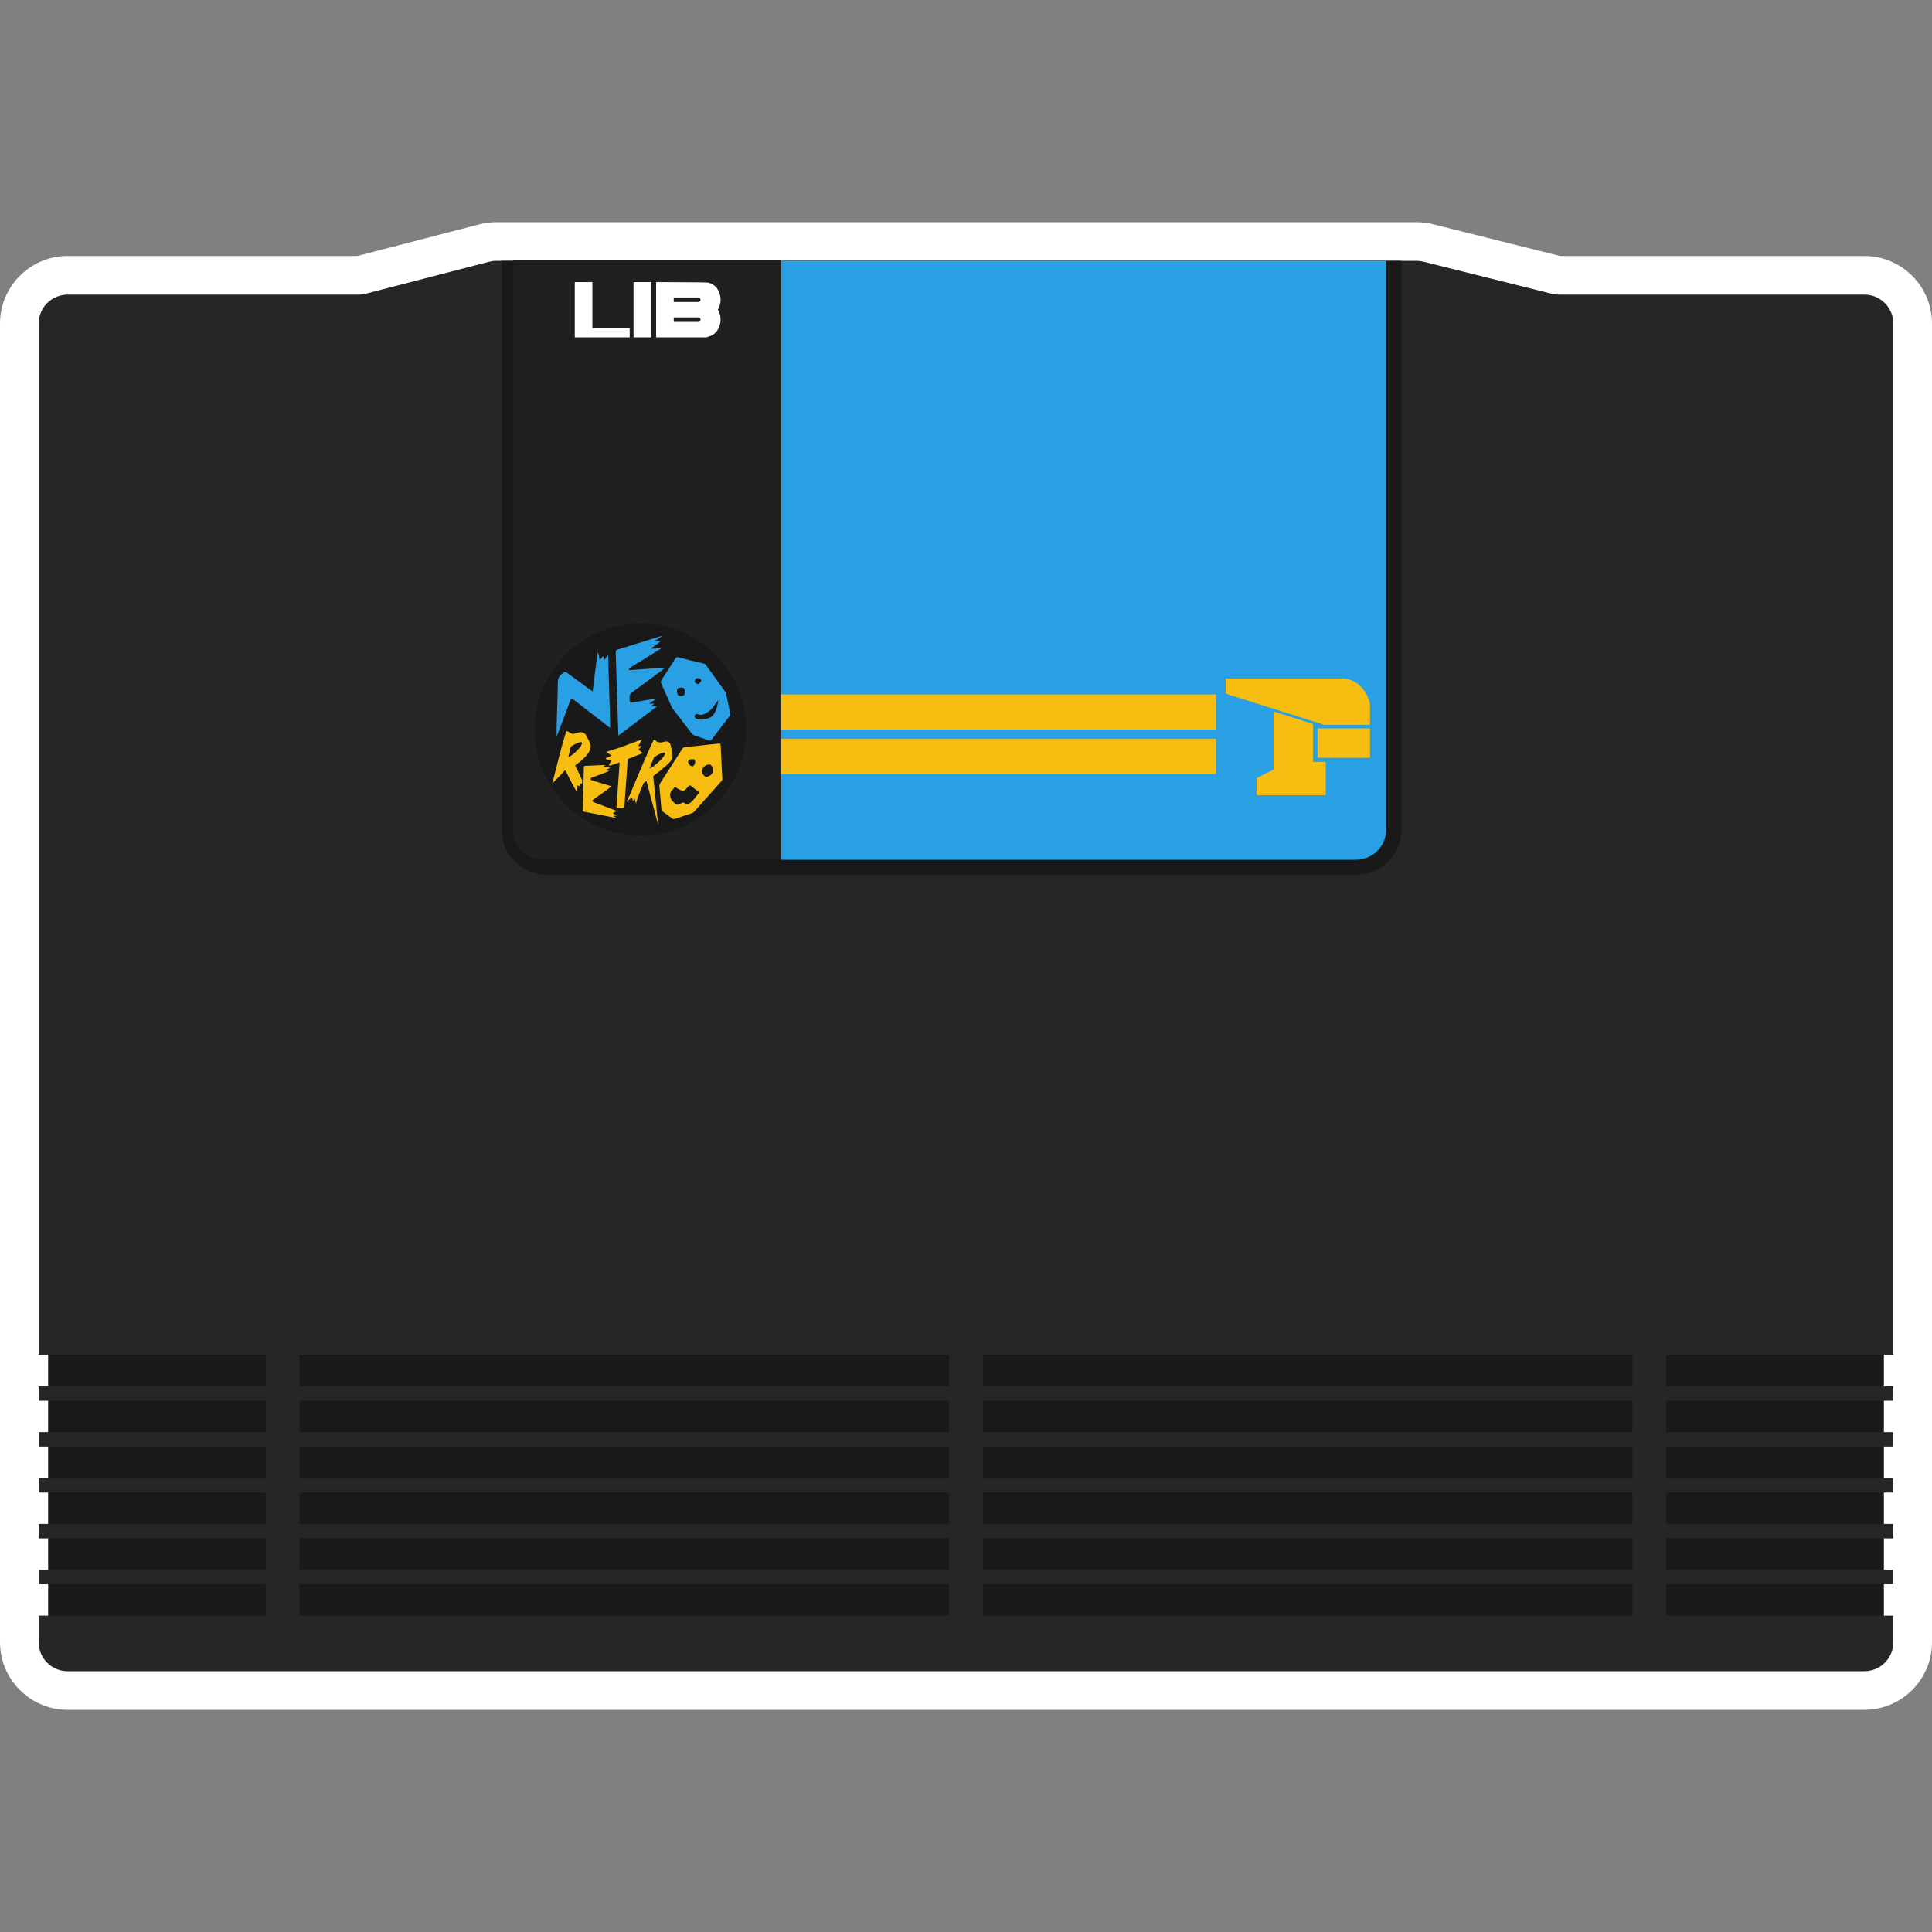 <?xml version="1.0" encoding="UTF-8" standalone="no"?>
<!-- Created with Inkscape (http://www.inkscape.org/) -->

<svg
   xmlns:dc="http://purl.org/dc/elements/1.1/"
   xmlns:cc="http://creativecommons.org/ns#"
   xmlns:rdf="http://www.w3.org/1999/02/22-rdf-syntax-ns#"
   xmlns:svg="http://www.w3.org/2000/svg"
   xmlns="http://www.w3.org/2000/svg"
   xmlns:sodipodi="http://sodipodi.sourceforge.net/DTD/sodipodi-0.dtd"
   xmlns:inkscape="http://www.inkscape.org/namespaces/inkscape"
   id="svg62182"
   version="1.1"
   inkscape:version="0.48.5 r10040"
   width="256"
   height="256"
   xml:space="preserve"
   sodipodi:docname="SNK - Neo Geo-content.svg"
   inkscape:export-filename="/Users/margetts/Desktop/BAXY RetroActive/png_marked/SNK - Neo Geo-content.png"
   inkscape:export-xdpi="90.099998"
   inkscape:export-ydpi="90.099998"><rect width="100%" height="100%" fill="#808080" stroke="none"/><defs
     id="defs62186"><clipPath
       clipPathUnits="userSpaceOnUse"
       id="clipPath62196"><path
         d="M 0,128 128,128 128,0 0,0 0,128 z"
         id="path62198"
         inkscape:connector-curvature="0" /></clipPath></defs><sodipodi:namedview
     pagecolor="#ffffff"
     bordercolor="#666666"
     borderopacity="1"
     objecttolerance="10"
     gridtolerance="10"
     guidetolerance="10"
     inkscape:pageopacity="0"
     inkscape:pageshadow="2"
     inkscape:window-width="1676"
     inkscape:window-height="1005"
     id="namedview62184"
     showgrid="false"
     inkscape:zoom="5.23125"
     inkscape:cx="56.009558"
     inkscape:cy="80"
     inkscape:window-x="4"
     inkscape:window-y="1"
     inkscape:window-maximized="1"
     inkscape:current-layer="g62190" /><g
     id="g62190"
     inkscape:groupmode="layer"
     inkscape:label="SNK - Neo Geo-content"
     transform="matrix(1.25,0,0,-1.25,0,256)"><g
       id="g62192"
       transform="matrix(1.6,0,0,1.6,0,-2.352)"><g
         id="g62194"
         clip-path="url(#clipPath62196)"><g
           id="g62200"
           transform="translate(93.844,114.75)"><path
             d="m 0,0 -60.959,0 c -0.379,0 -0.757,-0.048 -1.124,-0.143 l -8.087,-2.097 -19.194,0 c -2.47,0 -4.48,-2.01 -4.48,-4.48 l 0,-68.32 0,-2.56 0,-0.48 0,-2.56 0,-0.48 0,-2.56 0,-0.48 0,-2.56 0,-0.48 0,-2.56 0,-0.48 0,-2.56 0,-1.28 c 0,-2.47 2.01,-4.48 4.48,-4.48 l 119.04,0 c 2.471,0 4.48,2.01 4.48,4.48 l 0,1.28 0,2.56 0,0.48 0,2.56 0,0.48 0,2.56 0,0.48 0,2.56 0,0.48 0,2.56 0,0.48 0,2.56 0,68.32 c 0,2.47 -2.009,4.48 -4.48,4.48 l -20.165,0 -8.424,2.106 C 0.732,-0.045 0.366,0 0,0"
             style="fill:#ffffff;fill-opacity:1;fill-rule:nonzero;stroke:none"
             id="path62202"
             inkscape:connector-curvature="0" /></g><g
           id="g62204"
           transform="translate(124.8,22.43)"><path
             d="m 0,0 0,2.08 0.64,0 0,0.96 -0.64,0 0,2.08 0.64,0 0,0.96 -0.64,0 0,2.08 0.64,0 0,0.96 -0.64,0 0,2.08 0.64,0 0,0.96 -0.64,0 0,2.08 0.64,0 0,0.96 -0.64,0 0,2.08 0.64,0 0,68.32 c 0,1.06 -0.86,1.92 -1.92,1.92 l -20.244,0 c -0.157,0 -0.313,0.019 -0.465,0.057 l -8.502,2.126 c -0.152,0.038 -0.308,0.057 -0.465,0.057 l -60.959,0 c -0.163,0 -0.325,-0.021 -0.482,-0.061 l -8.166,-2.118 c -0.157,-0.04 -0.319,-0.061 -0.482,-0.061 l -19.275,0 c -1.06,0 -1.92,-0.86 -1.92,-1.92 l 0,-68.32 0.64,0 0,-2.08 -0.64,0 0,-0.96 0.64,0 0,-2.08 -0.64,0 0,-0.96 0.64,0 0,-2.08 -0.64,0 0,-0.96 0.64,0 0,-2.08 -0.64,0 0,-0.96 0.64,0 0,-2.08 -0.64,0 0,-0.96 0.64,0 0,-2.08 -0.64,0 0,-1.76 c 0,-1.06 0.86,-1.92 1.92,-1.92 l 119.04,0 c 1.06,0 1.92,0.86 1.92,1.92 L 0.64,0 0,0 z"
             style="fill:#262626;fill-opacity:1;fill-rule:nonzero;stroke:none"
             id="path62206"
             inkscape:connector-curvature="0" /></g><g
           id="g62208"
           transform="translate(92.84,112.19)"><path
             d="m 0,0 -59.6,0 0,-37.752 c 0,-1.614 1.346,-2.928 3,-2.928 l 53.6,0 c 1.654,0 3,1.314 3,2.928 L 0,0 z"
             style="fill:#191919;fill-opacity:1;fill-rule:nonzero;stroke:none"
             id="path62210"
             inkscape:connector-curvature="0" /></g><g
           id="g62212"
           transform="translate(89.84,72.51)"><path
             d="m 0,0 -38.09,0 0,39.68 L 2,39.68 2,2 C 2,0.895 1.105,0 0,0"
             style="fill:#2aa0e4;fill-opacity:1;fill-rule:nonzero;stroke:none"
             id="path62214"
             inkscape:connector-curvature="0" /></g><path
           d="m 62.88,37.63 -43.04,0 0,2.08 43.04,0 0,-2.08 z"
           style="fill:#191919;fill-opacity:1;fill-rule:nonzero;stroke:none"
           id="path62216"
           inkscape:connector-curvature="0" /><path
           d="m 62.88,34.59 -43.04,0 0,2.08 43.04,0 0,-2.08 z"
           style="fill:#191919;fill-opacity:1;fill-rule:nonzero;stroke:none"
           id="path62218"
           inkscape:connector-curvature="0" /><path
           d="m 62.88,31.55 -43.04,0 0,2.08 43.04,0 0,-2.08 z"
           style="fill:#191919;fill-opacity:1;fill-rule:nonzero;stroke:none"
           id="path62220"
           inkscape:connector-curvature="0" /><path
           d="m 62.88,28.51 -43.04,0 0,2.08 43.04,0 0,-2.08 z"
           style="fill:#191919;fill-opacity:1;fill-rule:nonzero;stroke:none"
           id="path62222"
           inkscape:connector-curvature="0" /><path
           d="m 62.88,25.47 -43.04,0 0,2.08 43.04,0 0,-2.08 z"
           style="fill:#191919;fill-opacity:1;fill-rule:nonzero;stroke:none"
           id="path62224"
           inkscape:connector-curvature="0" /><path
           d="m 62.88,22.43 -43.04,0 0,2.08 43.04,0 0,-2.08 z"
           style="fill:#191919;fill-opacity:1;fill-rule:nonzero;stroke:none"
           id="path62226"
           inkscape:connector-curvature="0" /><path
           d="m 108.16,37.63 -43.04,0 0,2.08 43.04,0 0,-2.08 z"
           style="fill:#191919;fill-opacity:1;fill-rule:nonzero;stroke:none"
           id="path62228"
           inkscape:connector-curvature="0" /><path
           d="m 108.16,34.59 -43.04,0 0,2.08 43.04,0 0,-2.08 z"
           style="fill:#191919;fill-opacity:1;fill-rule:nonzero;stroke:none"
           id="path62230"
           inkscape:connector-curvature="0" /><path
           d="m 108.16,31.55 -43.04,0 0,2.08 43.04,0 0,-2.08 z"
           style="fill:#191919;fill-opacity:1;fill-rule:nonzero;stroke:none"
           id="path62232"
           inkscape:connector-curvature="0" /><path
           d="m 108.16,28.51 -43.04,0 0,2.08 43.04,0 0,-2.08 z"
           style="fill:#191919;fill-opacity:1;fill-rule:nonzero;stroke:none"
           id="path62234"
           inkscape:connector-curvature="0" /><path
           d="m 108.16,25.47 -43.04,0 0,2.08 43.04,0 0,-2.08 z"
           style="fill:#191919;fill-opacity:1;fill-rule:nonzero;stroke:none"
           id="path62236"
           inkscape:connector-curvature="0" /><path
           d="m 108.16,22.43 -43.04,0 0,2.08 43.04,0 0,-2.08 z"
           style="fill:#191919;fill-opacity:1;fill-rule:nonzero;stroke:none"
           id="path62238"
           inkscape:connector-curvature="0" /><path
           d="m 124.8,37.63 -14.4,0 0,2.08 14.4,0 0,-2.08 z"
           style="fill:#191919;fill-opacity:1;fill-rule:nonzero;stroke:none"
           id="path62240"
           inkscape:connector-curvature="0" /><path
           d="m 124.8,34.59 -14.4,0 0,2.08 14.4,0 0,-2.08 z"
           style="fill:#191919;fill-opacity:1;fill-rule:nonzero;stroke:none"
           id="path62242"
           inkscape:connector-curvature="0" /><path
           d="m 124.8,31.55 -14.4,0 0,2.08 14.4,0 0,-2.08 z"
           style="fill:#191919;fill-opacity:1;fill-rule:nonzero;stroke:none"
           id="path62244"
           inkscape:connector-curvature="0" /><path
           d="m 124.8,28.51 -14.4,0 0,2.08 14.4,0 0,-2.08 z"
           style="fill:#191919;fill-opacity:1;fill-rule:nonzero;stroke:none"
           id="path62246"
           inkscape:connector-curvature="0" /><path
           d="m 124.8,25.47 -14.4,0 0,2.08 14.4,0 0,-2.08 z"
           style="fill:#191919;fill-opacity:1;fill-rule:nonzero;stroke:none"
           id="path62248"
           inkscape:connector-curvature="0" /><path
           d="m 124.8,22.43 -14.4,0 0,2.08 14.4,0 0,-2.08 z"
           style="fill:#191919;fill-opacity:1;fill-rule:nonzero;stroke:none"
           id="path62250"
           inkscape:connector-curvature="0" /><path
           d="m 17.6,37.63 -14.4,0 0,2.08 14.4,0 0,-2.08 z"
           style="fill:#191919;fill-opacity:1;fill-rule:nonzero;stroke:none"
           id="path62252"
           inkscape:connector-curvature="0" /><path
           d="m 17.6,34.59 -14.4,0 0,2.08 14.4,0 0,-2.08 z"
           style="fill:#191919;fill-opacity:1;fill-rule:nonzero;stroke:none"
           id="path62254"
           inkscape:connector-curvature="0" /><path
           d="m 17.6,31.55 -14.4,0 0,2.08 14.4,0 0,-2.08 z"
           style="fill:#191919;fill-opacity:1;fill-rule:nonzero;stroke:none"
           id="path62256"
           inkscape:connector-curvature="0" /><path
           d="m 17.6,28.51 -14.4,0 0,2.08 14.4,0 0,-2.08 z"
           style="fill:#191919;fill-opacity:1;fill-rule:nonzero;stroke:none"
           id="path62258"
           inkscape:connector-curvature="0" /><path
           d="m 17.6,25.47 -14.4,0 0,2.08 14.4,0 0,-2.08 z"
           style="fill:#191919;fill-opacity:1;fill-rule:nonzero;stroke:none"
           id="path62260"
           inkscape:connector-curvature="0" /><path
           d="m 17.6,22.43 -14.4,0 0,2.08 14.4,0 0,-2.08 z"
           style="fill:#191919;fill-opacity:1;fill-rule:nonzero;stroke:none"
           id="path62262"
           inkscape:connector-curvature="0" /><g
           id="g62264"
           transform="translate(36,72.51)"><path
             d="m 0,0 15.75,0 0,39.74 L -2,39.74 -2,2 C -2,0.895 -1.105,0 0,0"
             style="fill:#202020;fill-opacity:1;fill-rule:nonzero;stroke:none"
             id="path62266"
             inkscape:connector-curvature="0" /></g><g
           id="g62268"
           transform="translate(42.435,74.118)"><path
             d="m 0,0 c -3.884,-0.002 -7.03,3.147 -7.021,7.027 0.01,3.885 3.137,7.009 7.019,7.012 3.882,0.003 7.03,-3.147 7.02,-7.027 C 7.008,3.127 3.881,0.002 0,0"
             style="fill:#191919;fill-opacity:1;fill-rule:nonzero;stroke:none"
             id="path62270"
             inkscape:connector-curvature="0" /></g><g
           id="g62272"
           transform="translate(48.388,82.127)"><path
             d="m 0,0 c 0.007,-0.027 -0.031,-0.065 -0.062,-0.106 -0.392,-0.514 -0.787,-1.027 -1.175,-1.544 -0.059,-0.079 -0.109,-0.093 -0.2,-0.06 -0.316,0.118 -0.635,0.228 -0.955,0.337 -0.068,0.023 -0.118,0.062 -0.161,0.119 -0.419,0.545 -0.839,1.088 -1.257,1.634 -0.045,0.058 -0.079,0.125 -0.109,0.193 -0.219,0.491 -0.433,0.985 -0.654,1.475 -0.042,0.093 -0.042,0.162 0.016,0.251 0.306,0.464 0.606,0.931 0.901,1.401 0.058,0.092 0.109,0.12 0.218,0.092 C -2.884,3.649 -2.328,3.514 -1.771,3.38 -1.699,3.363 -1.65,3.33 -1.607,3.27 -1.186,2.684 -0.763,2.101 -0.34,1.516 -0.32,1.488 -0.295,1.46 -0.288,1.428 -0.193,0.963 -0.1,0.498 0,0"
             style="fill:#2aa0e4;fill-opacity:1;fill-rule:nonzero;stroke:none"
             id="path62274"
             inkscape:connector-curvature="0" /></g><g
           id="g62276"
           transform="translate(46.179,83.955)"><path
             d="M 0,0 C 0.138,-0.001 0.308,0.162 0.303,0.29 0.299,0.393 0.088,0.591 -0.018,0.591 -0.12,0.59 -0.294,0.414 -0.302,0.303 -0.31,0.19 -0.122,0.001 0,0"
             style="fill:#2aa0e4;fill-opacity:1;fill-rule:nonzero;stroke:none"
             id="path62278"
             inkscape:connector-curvature="0" /></g><g
           id="g62280"
           transform="translate(45.077,83.834)"><path
             d="m 0,0 c -0.1,-0.004 -0.177,-0.103 -0.177,-0.211 0,-0.134 0.114,-0.148 0.196,-0.18 0.063,-0.024 0.237,0.148 0.232,0.212 C 0.238,-0.02 0.108,-0.025 0,0"
             style="fill:#2aa0e4;fill-opacity:1;fill-rule:nonzero;stroke:none"
             id="path62282"
             inkscape:connector-curvature="0" /></g><g
           id="g62284"
           transform="translate(47.858,77.911)"><path
             d="m 0,0 c 0.008,-0.08 -0.013,-0.14 -0.067,-0.201 -0.6,-0.67 -1.198,-1.341 -1.795,-2.013 -0.047,-0.053 -0.1,-0.087 -0.169,-0.109 -0.365,-0.118 -0.729,-0.238 -1.09,-0.366 -0.095,-0.033 -0.16,-0.015 -0.234,0.042 -0.191,0.147 -0.384,0.29 -0.581,0.428 -0.074,0.052 -0.099,0.114 -0.105,0.2 -0.04,0.491 -0.082,0.982 -0.128,1.472 -0.008,0.085 0.01,0.154 0.056,0.225 0.487,0.755 0.973,1.511 1.457,2.269 0.045,0.07 0.095,0.103 0.177,0.111 0.741,0.077 1.481,0.154 2.221,0.239 C -0.135,2.311 -0.12,2.266 -0.113,2.161 -0.088,1.802 -0.034,0.359 0,0"
             style="fill:#f7bd11;fill-opacity:1;fill-rule:nonzero;stroke:none"
             id="path62286"
             inkscape:connector-curvature="0" /></g><g
           id="g62288"
           transform="translate(45.672,76.242)"><path
             d="M 0,0 C 0.263,0.161 0.414,0.442 0.614,0.67 0.666,0.729 0.6,0.781 0.55,0.819 0.41,0.929 0.265,1.033 0.129,1.148 0.047,1.217 0.001,1.196 -0.059,1.129 -0.396,0.76 -0.397,0.762 -0.86,1.03 -0.899,1.052 -0.955,1.116 -0.984,1.068 -1.091,0.891 -1.305,0.785 -1.274,0.513 -1.258,0.362 -1.214,0.248 -1.103,0.14 -0.826,-0.13 -0.828,-0.137 -0.511,0.026 -0.437,0.064 -0.374,0.077 -0.303,0.015 -0.201,-0.073 -0.101,-0.086 0,0"
             style="fill:#191919;fill-opacity:1;fill-rule:nonzero;stroke:none"
             id="path62290"
             inkscape:connector-curvature="0" /></g><g
           id="g62292"
           transform="translate(45.829,78.529)"><path
             d="M 0,0 C 0.262,-0.003 0.453,0.16 0.499,0.425 0.515,0.521 0.39,0.773 0.321,0.785 0.093,0.822 -0.116,0.717 -0.218,0.513 -0.234,0.483 -0.25,0.452 -0.264,0.421 -0.318,0.306 -0.126,0.001 0,0"
             style="fill:#f7bd11;fill-opacity:1;fill-rule:nonzero;stroke:none"
             id="path62294"
             inkscape:connector-curvature="0" /></g><g
           id="g62296"
           transform="translate(47.168,78.221)"><path
             d="m 0,0 c 0,0.136 -0.054,0.181 -0.26,0.177 -0.096,-0.001 -0.212,-0.01 -0.21,-0.16 0.001,-0.149 0.137,-0.315 0.267,-0.32 C -0.129,-0.307 0,-0.115 0,0"
             style="fill:#f7bd11;fill-opacity:1;fill-rule:nonzero;stroke:none"
             id="path62298"
             inkscape:connector-curvature="0" /></g><g
           id="g62300"
           transform="translate(43.832,87.299)"><path
             d="m 0,0 c -0.148,-0.095 -0.296,-0.191 -0.475,-0.305 l 0.357,0 c 0.007,-0.014 0.014,-0.028 0.02,-0.042 -0.19,-0.142 -0.381,-0.285 -0.603,-0.45 0.242,-0.02 0.446,0.023 0.653,0.028 -0.002,-0.068 -0.059,-0.073 -0.093,-0.095 -0.614,-0.38 -1.228,-0.758 -1.843,-1.137 -0.034,-0.021 -0.068,-0.042 -0.101,-0.064 -0.045,-0.03 -0.09,-0.069 -0.074,-0.124 0.021,-0.073 0.086,-0.034 0.132,-0.031 0.709,0.051 1.418,0.102 2.126,0.152 0.031,0.003 0.067,0.019 0.106,-0.022 -0.043,-0.035 -0.085,-0.07 -0.128,-0.103 -0.676,-0.503 -1.348,-1.01 -2.03,-1.504 -0.138,-0.1 -0.185,-0.202 -0.174,-0.368 0.024,-0.338 0.015,-0.338 0.343,-0.28 0.467,0.083 0.935,0.165 1.42,0.219 -0.143,-0.101 -0.285,-0.203 -0.457,-0.326 0.129,-0.028 0.214,0.037 0.306,0 -0.02,-0.076 -0.115,-0.081 -0.154,-0.165 0.112,-0.016 0.223,0.029 0.363,-0.016 -0.86,-0.649 -1.696,-1.281 -2.556,-1.931 -0.014,0.403 -0.029,0.772 -0.04,1.141 -0.045,1.449 -0.087,2.898 -0.136,4.347 -0.004,0.132 0.029,0.184 0.158,0.223 0.898,0.273 1.793,0.557 2.689,0.837 0.059,0.018 0.12,0.032 0.18,0.048 C -0.008,0.021 -0.004,0.011 0,0"
             style="fill:#2aa0e4;fill-opacity:1;fill-rule:nonzero;stroke:none"
             id="path62302"
             inkscape:connector-curvature="0" /></g><g
           id="g62304"
           transform="translate(40.833,75.431)"><path
             d="m 0,0 c -0.063,-0.03 -0.131,0.015 -0.199,-0.042 0.065,-0.035 0.149,-0.039 0.2,-0.117 -0.223,0.044 -0.43,0.085 -0.637,0.126 -0.5,0.099 -1.001,0.199 -1.503,0.295 -0.067,0.013 -0.087,0.039 -0.085,0.108 0.026,0.942 0.051,1.884 0.072,2.826 0.002,0.081 0.024,0.101 0.107,0.104 0.434,0.016 0.868,0.037 1.311,0.057 C -0.761,3.299 -0.827,3.31 -0.851,3.257 -0.704,3.228 -0.558,3.198 -0.397,3.166 -0.505,3.095 -0.62,3.085 -0.718,3.001 -0.639,2.992 -0.57,2.985 -0.498,2.977 -0.525,2.912 -0.576,2.914 -0.613,2.9 -0.93,2.78 -1.248,2.663 -1.565,2.546 -1.622,2.525 -1.692,2.511 -1.701,2.44 -1.712,2.364 -1.645,2.349 -1.588,2.331 -1.199,2.213 -0.81,2.095 -0.421,1.977 -0.387,1.967 -0.353,1.955 -0.314,1.943 -0.446,1.843 -0.567,1.746 -0.693,1.656 -0.952,1.47 -1.215,1.288 -1.475,1.105 -1.628,0.997 -1.626,0.937 -1.466,0.877 -1.068,0.726 -0.67,0.578 -0.273,0.428 -0.18,0.393 -0.087,0.357 0.016,0.318 -0.058,0.243 -0.154,0.227 -0.235,0.162 -0.153,0.112 -0.075,0.065 0.004,0.018 0.002,0.012 0.001,0.006 0,0"
             style="fill:#f7bd11;fill-opacity:1;fill-rule:nonzero;stroke:none"
             id="path62306"
             inkscape:connector-curvature="0" /></g><g
           id="g62308"
           transform="translate(39.963,86.003)"><path
             d="m 0,0 c 0.022,-0.093 0.042,-0.173 0.066,-0.275 0.088,0.12 0.16,0.219 0.259,0.354 0.048,-1.63 0.095,-3.218 0.143,-4.806 -0.065,-0.022 -0.094,0.033 -0.131,0.061 -0.771,0.594 -1.543,1.188 -2.31,1.787 -0.108,0.085 -0.149,0.092 -0.203,-0.053 -0.276,-0.752 -0.563,-1.499 -0.847,-2.248 -0.015,-0.042 -0.033,-0.082 -0.061,-0.151 0,0.271 -0.006,0.513 10e-4,0.753 0.026,0.956 0.063,1.912 0.08,2.868 0.004,0.199 0.059,0.341 0.205,0.475 0.255,0.235 0.248,0.243 0.523,0.041 0.481,-0.351 0.961,-0.703 1.442,-1.054 0.036,-0.026 0.074,-0.049 0.134,-0.089 0.111,0.877 0.218,1.734 0.326,2.59 C -0.265,0.1 -0.285,-0.08 -0.233,-0.25 -0.128,-0.203 -0.107,-0.079 0,0"
             style="fill:#2aa0e4;fill-opacity:1;fill-rule:nonzero;stroke:none"
             id="path62310"
             inkscape:connector-curvature="0" /></g><g
           id="g62312"
           transform="translate(47.597,83.096)"><path
             d="m 0,0 c -0.057,-0.376 -0.134,-0.7 -0.326,-0.983 -0.159,-0.233 -0.738,-0.38 -1.004,-0.302 -0.055,0.016 -0.107,0.035 -0.156,0.057 -0.179,0.08 -0.074,0.349 0.11,0.283 0.002,-0.001 0.005,-0.002 0.007,-0.003 0.218,-0.08 0.4,-0.015 0.583,0.088 0.217,0.121 0.379,0.298 0.517,0.502 C -0.194,-0.247 -0.108,-0.143 0,0"
             style="fill:#191919;fill-opacity:1;fill-rule:nonzero;stroke:none"
             id="path62314"
             inkscape:connector-curvature="0" /></g><g
           id="g62316"
           transform="translate(44.924,83.422)"><path
             d="M 0,0 C -0.09,0.082 -0.105,0.348 -0.023,0.427 0.056,0.505 0.303,0.521 0.38,0.453 0.459,0.383 0.485,0.094 0.419,0.015 0.338,-0.084 0.102,-0.092 0,0"
             style="fill:#191919;fill-opacity:1;fill-rule:nonzero;stroke:none"
             id="path62318"
             inkscape:connector-curvature="0" /></g><g
           id="g62320"
           transform="translate(46.204,84.546)"><path
             d="M 0,0 C 0.108,-0.025 0.238,-0.02 0.251,-0.179 0.256,-0.243 0.082,-0.415 0.019,-0.391 -0.063,-0.36 -0.177,-0.345 -0.177,-0.212 -0.177,-0.103 -0.1,-0.004 0,0"
             style="fill:#191919;fill-opacity:1;fill-rule:nonzero;stroke:none"
             id="path62322"
             inkscape:connector-curvature="0" /></g><g
           id="g62324"
           transform="translate(46.794,78.008)"><path
             d="m 0,0 c -0.126,-0.009 -0.343,0.277 -0.299,0.396 0.011,0.033 0.024,0.065 0.037,0.096 0.084,0.212 0.284,0.335 0.514,0.317 C 0.322,0.804 0.468,0.564 0.46,0.467 0.438,0.198 0.262,0.02 0,0"
             style="fill:#191919;fill-opacity:1;fill-rule:nonzero;stroke:none"
             id="path62326"
             inkscape:connector-curvature="0" /></g><g
           id="g62328"
           transform="translate(46.063,79.015)"><path
             d="m 0,0 c 0.01,-0.114 -0.102,-0.317 -0.176,-0.32 -0.13,-0.005 -0.28,0.148 -0.294,0.296 -0.014,0.15 0.1,0.168 0.196,0.178 C -0.069,0.176 -0.011,0.136 0,0"
             style="fill:#191919;fill-opacity:1;fill-rule:nonzero;stroke:none"
             id="path62330"
             inkscape:connector-curvature="0" /></g><g
           id="g62332"
           transform="translate(42.293,79.811)"><path
             d="M 0,0 0.232,0.232 0,0.232 0.232,0.672 -0.424,0.428 c 0,0.001 -0.001,0.004 -0.001,0.004 0,0 -0.251,-0.097 -0.518,-0.198 l -0.004,-0.002 0,0 C -1.018,0.206 -1.089,0.179 -1.157,0.154 -1.207,0.135 -2.123,-0.15 -2.123,-0.15 l 0.345,-0.246 -0.375,-0.177 c -0.021,-0.009 -0.019,-0.045 0.002,-0.052 l 0.373,-0.117 c 0,0 -0.248,-0.32 -0.139,-0.325 0.063,-0.002 0.676,0.217 0.676,0.217 l -0.208,-2.982 c -0.004,-0.048 0.515,-0.09 0.523,0.026 l 0.221,3.169 0.992,0.405 L 0,0 z"
             style="fill:#f7bd11;fill-opacity:1;fill-rule:nonzero;stroke:none"
             id="path62334"
             inkscape:connector-curvature="0" /></g><g
           id="g62336"
           transform="translate(38.553,80.194)"><path
             d="m 0,0 c -0.03,-0.125 -0.158,-0.295 -0.386,-0.511 -0.227,-0.216 -0.398,-0.337 -0.513,-0.363 l 0.162,0.682 C -0.385,0.032 -0.152,0.13 -0.04,0.104 0.001,0.094 0.014,0.059 0,0 M 0.541,0.051 C 0.539,0.061 0.49,0.158 0.395,0.344 0.359,0.415 0.321,0.487 0.28,0.559 0.239,0.632 0.187,0.685 0.125,0.718 0.089,0.736 0.053,0.749 0.017,0.758 -0.076,0.78 -0.195,0.766 -0.339,0.718 -0.482,0.669 -0.575,0.647 -0.616,0.654 -0.66,0.661 -0.729,0.694 -0.822,0.752 -0.915,0.81 -0.977,0.84 -1.007,0.841 c -0.097,0.007 -0.914,-3.317 -0.914,-3.317 -0.009,-0.038 -0.02,-0.069 -0.031,-0.093 -0.013,-0.024 -0.02,-0.043 -0.024,-0.058 -0.011,-0.048 0.869,0.876 0.869,0.876 l 0.548,-1.056 0.203,-0.357 0.068,0.402 0.165,-0.052 0,0.175 0.128,0 0.01,0.227 c -0.238,0.518 -0.394,0.844 -0.467,0.981 0.615,0.425 0.956,0.812 1.023,1.159 0.021,0.111 0.011,0.219 -0.03,0.323"
             style="fill:#f7bd11;fill-opacity:1;fill-rule:nonzero;stroke:none"
             id="path62338"
             inkscape:connector-curvature="0" /></g><g
           id="g62340"
           transform="translate(43.581,78.939)"><path
             d="m 0,0 c -0.256,-0.23 -0.439,-0.358 -0.549,-0.382 l 0.305,0.751 C 0.128,0.603 0.361,0.703 0.457,0.669 0.491,0.656 0.495,0.617 0.468,0.552 0.412,0.414 0.256,0.23 0,0 M 0.906,0.917 C 0.89,0.998 0.872,1.08 0.853,1.162 0.832,1.244 0.798,1.305 0.749,1.345 0.721,1.367 0.692,1.383 0.661,1.394 0.582,1.422 0.472,1.412 0.33,1.364 0.189,1.315 -0.028,1.354 -0.099,1.423 -0.17,1.491 -0.219,1.527 -0.245,1.529 -0.331,1.541 -1.848,-2.12 -1.848,-2.12 c 0,0 -0.249,-0.488 -0.207,-0.458 0.041,0.03 0.356,0.32 0.361,0.247 0.005,-0.073 0.043,-0.222 0.043,-0.222 l 0.101,0.232 c 0,0 0.115,-0.437 0.113,-0.396 -0.003,0.041 0.125,0.46 0.125,0.46 l 0.37,0.908 c 0,0 0.08,0.056 0.189,0.134 l 0.777,-2.895 -0.328,3.223 c 0.506,0.378 1.141,0.885 1.225,1.113 0.045,0.122 0.061,0.242 0.049,0.359 0,0.011 -0.022,0.122 -0.064,0.332"
             style="fill:#f7bd11;fill-opacity:1;fill-rule:nonzero;stroke:none"
             id="path62342"
             inkscape:connector-curvature="0" /></g><path
           d="m 41.974,110.78 1.166,0 0,-3.66 -1.166,0 0,3.66 z"
           style="fill:#ffffff;fill-opacity:1;fill-rule:nonzero;stroke:none"
           id="path62344"
           inkscape:connector-curvature="0" /><g
           id="g62346"
           transform="translate(46.322,108.163)"><path
             d="m 0,0 c -0.026,-0.011 -0.056,-0.016 -0.085,-0.02 -0.029,-0.003 -0.059,-0.001 -0.088,-0.001 -0.504,0 -1.008,0 -1.512,0 l 0,0.297 1.636,0 C -0.034,0.273 -0.02,0.27 -0.006,0.265 0.052,0.244 0.094,0.185 0.09,0.129 0.087,0.069 0.055,0.024 0,0 m -0.19,1.6 c 0.033,0 0.065,0.002 0.098,-0.001 C -0.063,1.597 -0.033,1.594 -0.006,1.584 0.052,1.563 0.094,1.503 0.09,1.448 0.087,1.387 0.055,1.343 0,1.319 -0.026,1.307 -0.056,1.303 -0.085,1.299 -0.097,1.298 -0.109,1.298 -0.122,1.298 l -0.011,0 c -0.013,0 -0.027,0 -0.04,0 -0.504,0 -1.008,0 -1.512,0 l 0,0.302 c 0.498,0 0.996,0 1.495,0 M 1.238,0.795 C 1.266,0.843 1.292,0.894 1.315,0.948 1.456,1.287 1.452,1.631 1.311,1.969 1.178,2.287 0.94,2.493 0.605,2.582 0.494,2.612 -2.852,2.617 -2.852,2.617 l 0,-3.66 c 0,0 2.604,0 3.323,0 0.033,0.012 0.065,0.027 0.099,0.036 0.356,0.086 0.605,0.301 0.745,0.636 C 1.456,-0.032 1.452,0.312 1.311,0.65 1.29,0.701 1.265,0.75 1.238,0.795"
             style="fill:#ffffff;fill-opacity:1;fill-rule:nonzero;stroke:none"
             id="path62348"
             inkscape:connector-curvature="0" /></g><g
           id="g62350"
           transform="translate(39.246,107.726)"><path
             d="m 0,0 0,3.053 -1.166,0 0,-3.66 3.639,0 L 2.473,0 0,0 z"
             style="fill:#ffffff;fill-opacity:1;fill-rule:nonzero;stroke:none"
             id="path62352"
             inkscape:connector-curvature="0" /></g><path
           d="m 80.563,81.138 -28.812,0 0,2.327 28.812,0 0,-2.327 z"
           style="fill:#f7bd11;fill-opacity:1;fill-rule:nonzero;stroke:none"
           id="path62354"
           inkscape:connector-curvature="0" /><path
           d="m 80.563,78.191 -28.812,0 0,2.327 28.812,0 0,-2.327 z"
           style="fill:#f7bd11;fill-opacity:1;fill-rule:nonzero;stroke:none"
           id="path62356"
           inkscape:connector-curvature="0" /><g
           id="g62358"
           transform="translate(85.138,84.512)"><path
             d="m 0,0 c 1.26,0 2.519,-0.001 3.779,0 0.43,0.001 0.803,-0.147 1.125,-0.426 0.372,-0.322 0.596,-0.735 0.719,-1.207 0.005,-0.017 0.005,-0.036 0.005,-0.054 0,-0.441 -0.001,-0.883 10e-4,-1.325 0,-0.043 -0.01,-0.054 -0.054,-0.054 -0.979,10e-4 -1.957,10e-4 -2.936,10e-4 -0.027,0 -0.052,0.004 -0.077,0.012 -1.491,0.472 -2.982,0.945 -4.473,1.417 -0.651,0.207 -1.303,0.414 -1.955,0.618 -0.054,0.017 -0.068,0.04 -0.068,0.095 0.003,0.287 0.003,0.575 0.001,0.862 -0.001,0.048 0.009,0.062 0.06,0.062 C -2.582,0 -1.291,0 0,0"
             style="fill:#f7bd11;fill-opacity:1;fill-rule:nonzero;stroke:none"
             id="path62360"
             inkscape:connector-curvature="0" /></g><g
           id="g62362"
           transform="translate(84.379,82.334)"><path
             d="m 0,0 c 0.179,-0.057 0.353,-0.112 0.526,-0.167 0.675,-0.214 1.35,-0.428 2.026,-0.64 0.047,-0.015 0.061,-0.035 0.061,-0.085 -0.002,-0.795 -10e-4,-1.59 -10e-4,-2.385 0,-0.074 -0.011,-0.064 0.066,-0.064 0.243,0 0.486,-10e-4 0.729,0.001 0.039,0 0.054,-0.006 0.053,-0.05 -10e-4,-0.703 -10e-4,-1.406 0,-2.109 0,-0.041 -0.011,-0.051 -0.051,-0.051 -1.494,0.002 -2.987,0.002 -4.48,0 -0.043,0 -0.054,0.011 -0.054,0.054 0.002,0.345 0.002,0.69 10e-4,1.035 0,0.035 0.01,0.052 0.041,0.067 0.347,0.173 0.692,0.349 1.038,0.522 0.034,0.017 0.046,0.036 0.046,0.074 C 0,-2.554 0,-1.311 0,-0.067 L 0,0 z"
             style="fill:#f7bd11;fill-opacity:1;fill-rule:nonzero;stroke:none"
             id="path62364"
             inkscape:connector-curvature="0" /></g><g
           id="g62366"
           transform="translate(89.026,81.211)"><path
             d="m 0,0 c 0.562,0 1.123,-0.001 1.685,0.001 0.045,0 0.056,-0.012 0.056,-0.057 -0.002,-0.61 -0.002,-1.221 0,-1.832 0,-0.042 -0.008,-0.055 -0.053,-0.055 -1.125,0.002 -2.25,0.002 -3.375,0 -0.044,0 -0.053,0.012 -0.053,0.054 10e-4,0.611 10e-4,1.222 0,1.833 0,0.043 0.009,0.057 0.055,0.057 C -1.123,-0.001 -0.562,0 0,0"
             style="fill:#f7bd11;fill-opacity:1;fill-rule:nonzero;stroke:none"
             id="path62368"
             inkscape:connector-curvature="0" /></g></g></g></g></svg>